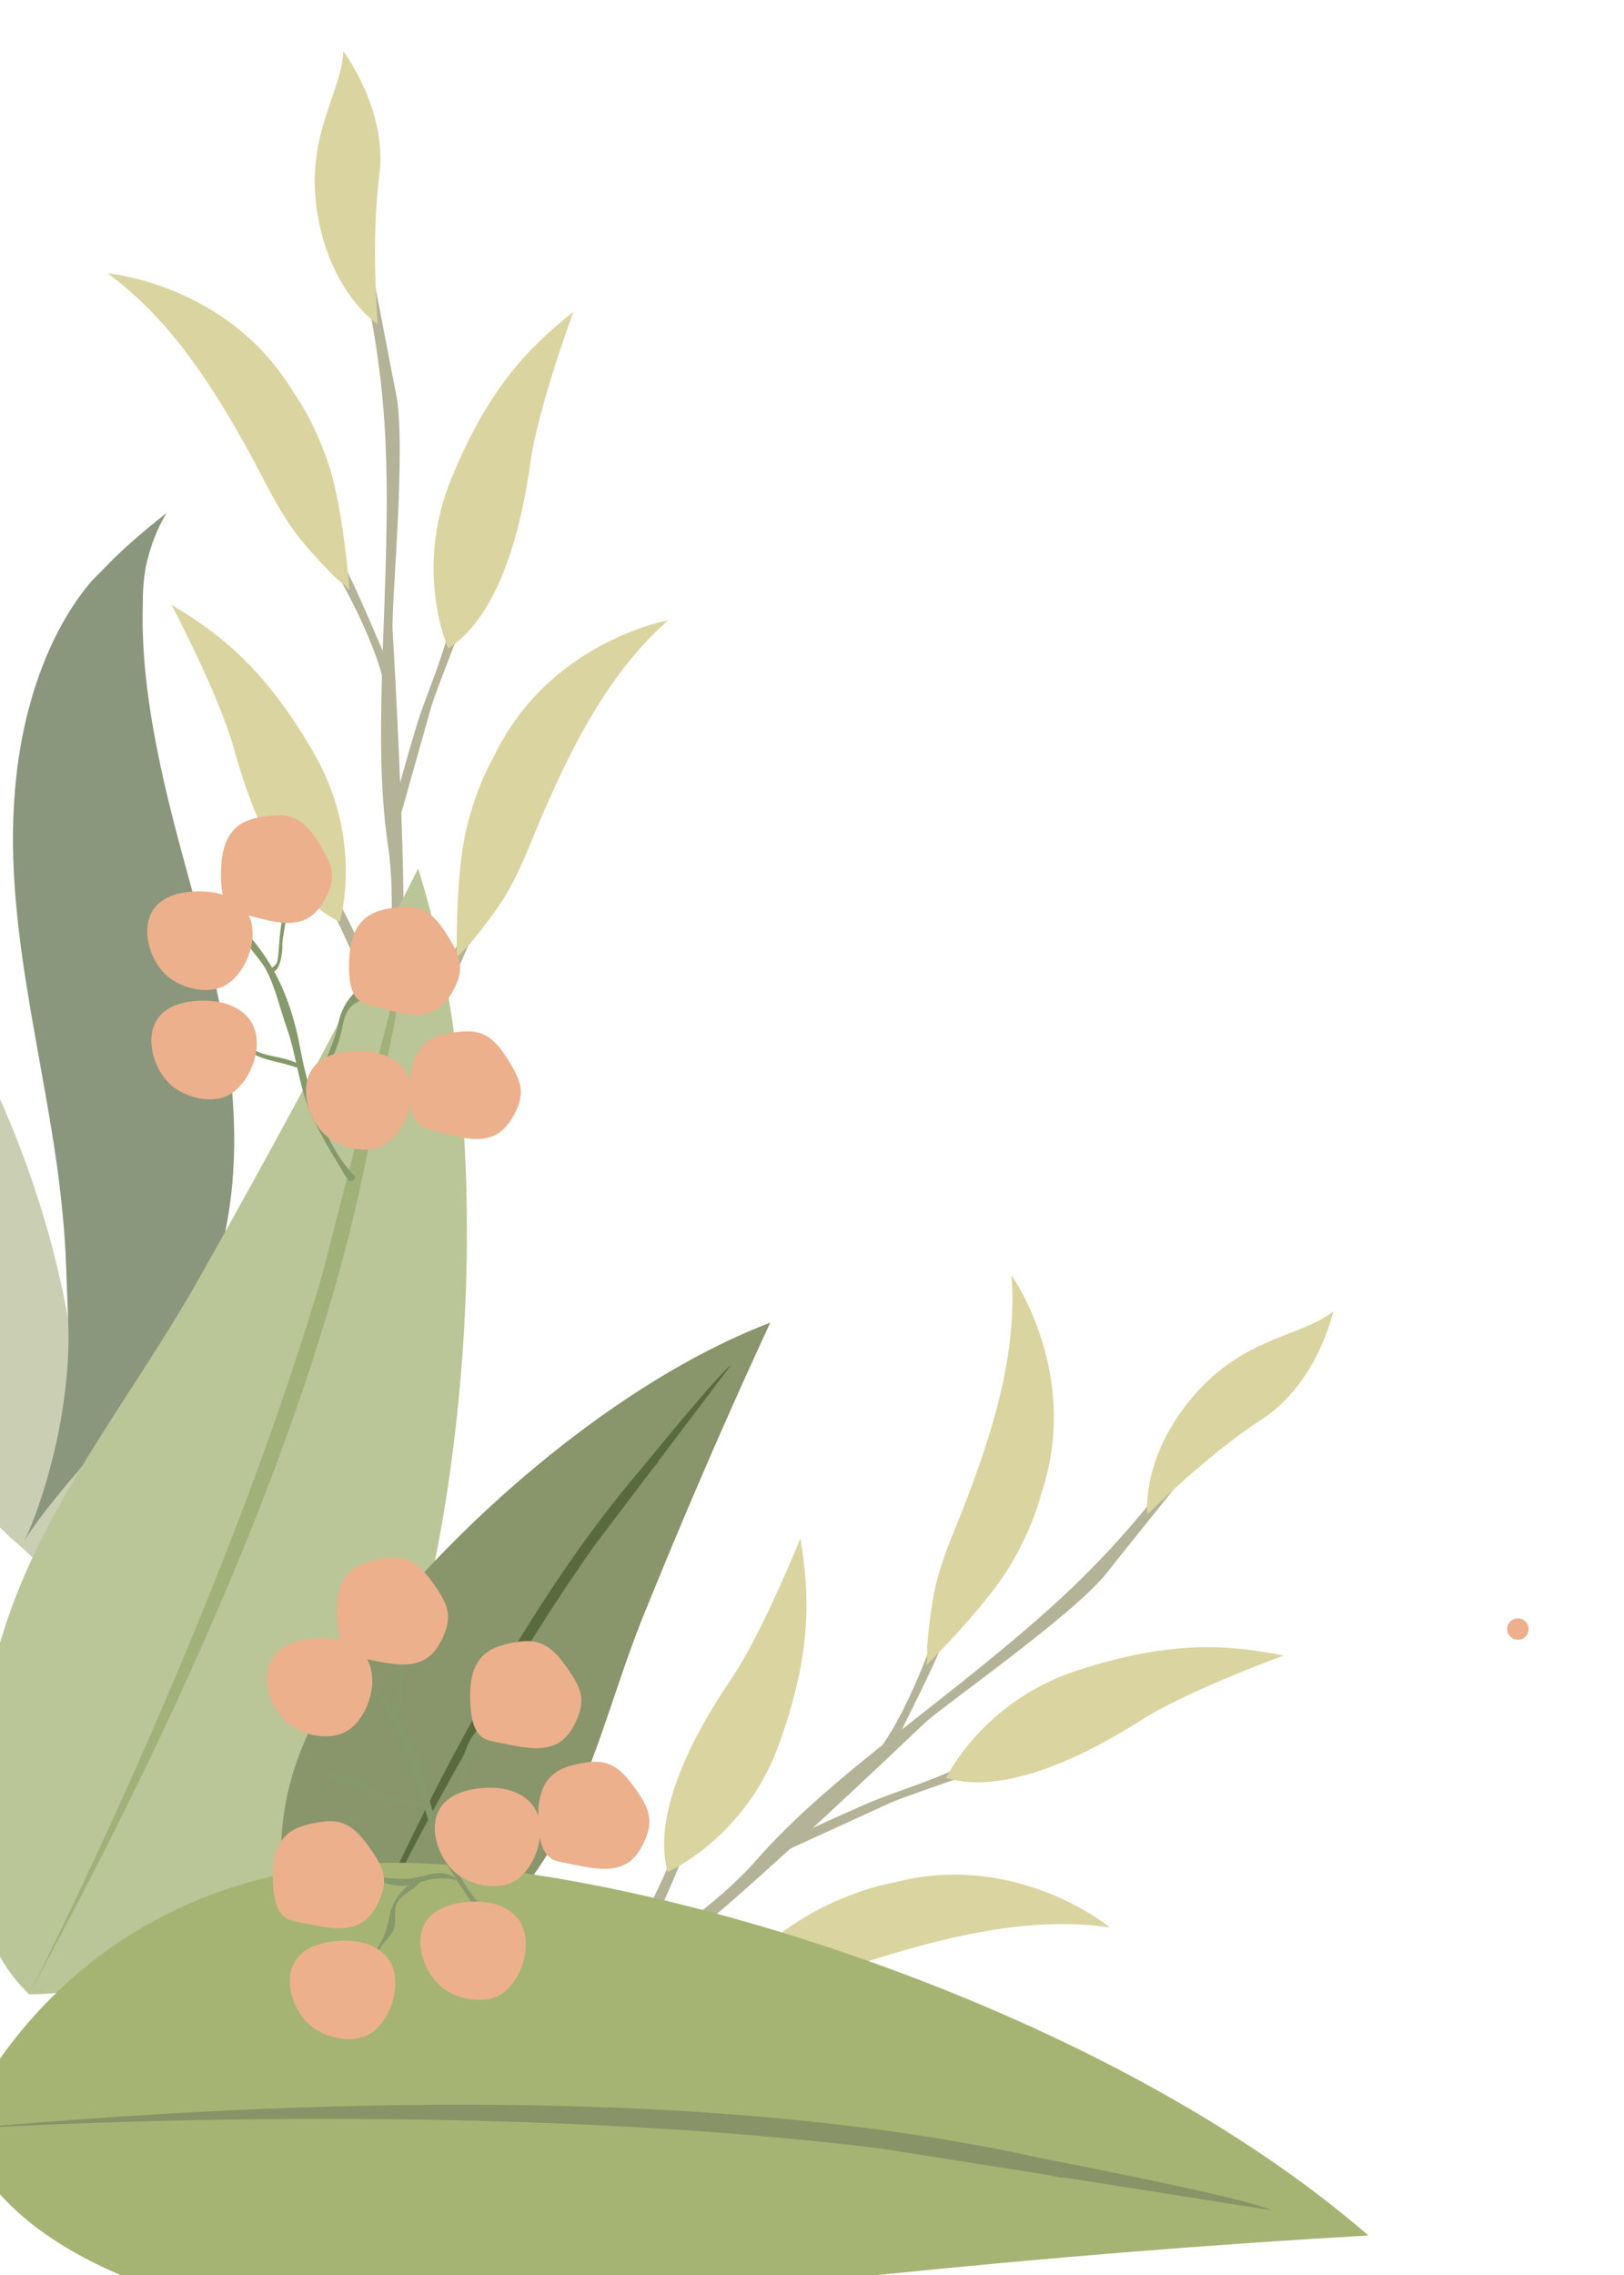 <?xml version="1.0" encoding="utf-8"?>
<!-- Generator: Adobe Illustrator 15.1.0, SVG Export Plug-In . SVG Version: 6.00 Build 0)  -->
<!DOCTYPE svg PUBLIC "-//W3C//DTD SVG 1.1//EN" "http://www.w3.org/Graphics/SVG/1.1/DTD/svg11.dtd">
<svg version="1.1" id="Layer_1" xmlns="http://www.w3.org/2000/svg" xmlns:xlink="http://www.w3.org/1999/xlink" x="0px" y="0px"
	 width="150px" height="210px" viewBox="155 330 150 210" enable-background="new 0 0 841.89 595.28" xml:space="preserve">
<path fill="#CACEB3" d="M124.821,413.347c-0.539-7.876-1.73-13.096-2.712-16.305c-1.001-3.208-1.776-4.442-1.776-4.442
	s0.77,1.226,3.235,3.534c2.456,2.323,6.572,5.732,13.196,10.401c6.62,4.661,13.769,14.367,18.735,26.06
	c5.023,11.657,7.817,25.216,6.791,36.844c0,0-0.197,1.109-0.342,2.791c-0.162,1.688-0.273,3.946-0.066,6.247
	c-1.291-1.928-2.795-3.6-3.973-4.784c-1.197-1.178-2.068-1.873-2.068-1.873c-8.237-8.038-15.473-18.809-21.055-29.424
	C129.261,431.76,125.36,421.227,124.821,413.347"/>
<path fill="#B4B397" d="M191.411,404.2c0,0,1.841-6.717,2.544-8.665c0.704-1.947,2.453-6.402,2.439-7.357
	c-0.012-0.955,0.608,1.256,0.608,1.256s-1.874,4.757-2.175,5.832c-0.301,1.075-3.164,11.201-3.164,11.201L191.411,404.2z"/>
<path fill="#B4B397" d="M186.608,383.837c0,0,3.448,6.095,3.988,10.022l0.031-3.122c0,0-2.993-7.094-3.625-8.087
	C186.372,381.658,186.608,383.837,186.608,383.837"/>
<path fill="#B4B397" d="M185.907,414.489c0,0,3.925,7.928,4.465,11.856l0.535-3.627c0,0-3.974-8.422-4.605-9.415
	C185.671,412.31,185.907,414.489,185.907,414.489"/>
<path fill="#B4B397" d="M186.043,346.978c0,0,3.917,10.249,4.55,23.495c0.632,13.246-1.37,26.847,0.25,37.623
	c1.622,10.777-3.058,29.865-3.058,29.865l0.919,0.306c0,0,3.258-14.347,3.53-21.228c0.273-6.88-0.835-26.604-0.972-28.889
	c-0.136-2.283,1.295-17.025,0.317-21.825c-0.978-4.801-3.093-16.609-4.024-19.534C186.624,343.866,186.043,346.978,186.043,346.978"
	/>
<path fill="#DAD4A0" d="M182.178,366.333c-6.019-10.168-17.235-11.099-17.235-11.099c5.732,4.18,9.677,10.349,13.05,16.473
	c1.588,2.884,2.893,5.853,5.022,8.388c0.936,1.113,1.932,2.179,2.957,3.21c0.202,0.202,1.303,0.998,1.325,1.29
	c0,0-0.573-7.701-1.989-11.857C183.892,368.582,182.178,366.333,182.178,366.333"/>
<path fill="#DAD4A0" d="M196.401,389.858c0,0-3.23-7.115,0.289-15.681c3.518-8.565,7.309-12.229,11.268-15.389
	c0,0-3.282,8.868-3.983,14.006C203.274,377.933,201.368,386.698,196.401,389.858"/>
<path fill="#DAD4A0" d="M186.383,415.095c0,0,2.265-7.479-2.351-15.507c-4.616-8.026-8.856-11.158-13.197-13.77
	c0,0,4.422,8.357,5.793,13.358C178,404.178,181.043,412.615,186.383,415.095"/>
<path fill="#DAD4A0" d="M189.895,359.947c0,0-4.284-2.767-5.549-10.068c-1.266-7.302,2.256-11.334,2.354-15.162
	c0,0,4.134,5.402,3.333,11.514C189.233,352.343,189.895,359.947,189.895,359.947"/>
<path fill="#B4B397" d="M189.721,430.156c0,0,4.628-5.876,6.639-10.885c2.011-5.007,2.815-5.945,2.815-5.945l0.303,1.107
	c0,0-2.295,5.393-3.25,7.425c-0.956,2.032-6.211,9.516-6.467,10.157C189.505,432.658,189.721,430.156,189.721,430.156"/>
<path fill="#DAD4A0" d="M205.251,404.867c-1.313,3.018-2.336,6.095-4.222,8.817c-0.829,1.195-1.721,2.348-2.646,3.47
	c-0.182,0.221-1.205,1.114-1.2,1.407c0,0-0.144-7.722,0.88-11.99c1.025-4.27,2.523-6.667,2.523-6.667
	c5.05-10.684,16.131-12.65,16.131-12.65C211.398,391.948,208.042,398.455,205.251,404.867"/>
<path fill="#8A977D" d="M171.091,454.874c-2.499,3.493-4.758,6.075-6.583,8.235c-1.837,2.145-3.286,3.825-4.371,5.171
	c-2.18,2.675-2.915,3.985-2.915,3.985s0.741-1.318,1.779-4.597c0.511-1.638,1.102-3.768,1.586-6.445
	c0.468-2.669,0.871-5.906,0.7-9.55c-0.067-1.771-0.141-3.72-0.221-5.831c-0.102-2.038-0.296-4.162-0.577-6.488
	c-0.549-4.633-1.622-10.051-2.692-16.261c-0.525-3.098-1.025-6.397-1.328-9.832c-0.313-3.454-0.385-7.127-0.051-10.668
	c0.617-7.081,2.951-14.141,7.017-18.929c0,0,0.823-0.836,2.067-2.1c1.266-1.237,3.029-2.764,4.887-4.218
	c-1.23,2.047-1.822,4.177-2.042,5.732c-0.194,1.578-0.15,2.564-0.15,2.564c-0.182,5.272,0.646,10.681,1.903,16.307
	c0.632,2.827,1.374,5.609,2.186,8.562c0.808,2.971,1.643,6.045,2.369,9.228c1.456,6.334,2.406,13.206,1.787,19.655
	c-0.297,3.203-0.965,6.276-1.936,8.911C173.546,450.941,172.344,453.13,171.091,454.874"/>
<path fill="#BAC697" d="M175.793,443.724c-0.848,1.517-1.699,3.03-2.555,4.542c-6.085,10.752-14.245,20.522-17.96,32.48
	c-3.014,9.698-5.898,25.316,2.403,33.335c0,0,23.205,0.874,33.148-24.51c6.975-17.807,10.846-53.867,2.792-79.396
	C187.938,421.487,181.972,432.67,175.793,443.724"/>
<path fill="#A0B17A" d="M187.255,443.887c0.702-2.781,1.28-5.394,1.752-7.852c1.553-7.098,3.508-16.449,3.412-18.125l-4.099,15.926
	c-0.015-0.011-0.033-0.016-0.048-0.028c-0.101,0.486-0.216,0.982-0.323,1.474l-3.182,12.363
	c-9.33,31.858-27.085,66.437-27.085,66.437c16.516-30.355,25.198-53.031,29.471-69.778l0.011-0.017
	C187.164,444.286,187.198,444.137,187.255,443.887"/>
<path fill="#85996B" d="M184.676,434.744c-0.237-0.439-0.47-0.889-0.703-1.358c-0.773-1.565-1.152-3.197-1.516-4.821
	c-1.516-0.577-3.258-0.633-4.562-1.595c-0.472-0.349-0.875-0.811-1.421-1.023c-0.265-0.104-0.55-0.142-0.831-0.188
	c-0.744-0.127-1.473-0.333-2.181-0.594c0.046-0.181,0.09-0.367,0.136-0.55c0.809,0.316,1.623,0.617,2.448,0.888
	c0.433,0.142,0.873,0.279,1.254,0.527c0.324,0.212,0.594,0.496,0.91,0.719c1.19,0.844,2.826,0.71,4.146,1.365
	c-0.24-1.075-0.489-2.145-0.854-3.186c-0.653-1.86-1.046-3.748-1.969-5.499c-0.279-0.529-1.69-2.229-2.737-3.597
	c-0.364-0.476-0.685-0.912-0.898-1.245c0.175-0.093,0.345-0.194,0.508-0.303c0.878,1.374,2.35,2.667,3.726,5.044
	c0.122-0.08,0.268-0.2,0.401-0.389c0.286-0.411,0.162-2.929,0.666-4.517c0.099-0.313,0.208-0.572,0.318-0.793
	c0.076,0.085,0.152,0.168,0.232,0.247c-0.097,0.148-0.172,0.286-0.199,0.395c-0.115,0.467-0.517,2.704-0.473,2.943
	c0.042,0.226-0.075,2.119-0.75,2.459c0.944,1.718,1.828,3.979,2.419,7.177c0.263,1.424,0.573,2.675,0.905,3.802
	c0.067-0.063,0.138-0.125,0.201-0.19c0.284-0.297,0.446-0.686,0.603-1.065c0.243-0.588,0.485-1.175,0.727-1.762
	c0.337-0.818,0.675-1.639,0.899-2.494c0.12-0.459,0.207-0.928,0.353-1.38c0.472-1.455,1.591-2.688,2.995-3.301
	c0.32,0.472-0.01,1.133-0.466,1.474c-0.457,0.341-1.029,0.515-1.451,0.898c-0.725,0.657-0.826,1.731-1.055,2.683
	c-0.231,0.956-0.633,1.861-1.033,2.761c-0.409,0.919-0.818,1.838-1.227,2.757c-0.072,0.162-0.167,0.331-0.291,0.452
	c1.729,5.328,3.933,7.137,3.933,7.137c-0.332,0.699-0.668,0.29-0.668,0.29c-0.343-0.418-0.605-0.943-0.888-1.403
	C185.702,436.564,185.179,435.675,184.676,434.744"/>
<path fill="#ECB08D" d="M184.625,408.11c0.538,0.883,1.07,1.839,1.042,2.871c-0.019,0.663-0.27,1.297-0.577,1.885
	c-0.375,0.714-0.856,1.402-1.542,1.827c-1.351,0.837-3.092,0.463-4.629,0.063c-0.469-0.123-0.937-0.244-1.406-0.366
	c-0.349-0.092-0.705-0.185-1.009-0.38c-0.906-0.58-1.067-1.818-1.091-2.894c-0.039-1.759,0.161-3.752,1.538-4.847
	c0.771-0.613,1.783-0.824,2.762-0.942c0.74-0.089,1.507-0.132,2.213,0.104C183.153,405.844,183.951,407.004,184.625,408.11"/>
<path fill="#ECB08D" d="M202.064,428.052c0.538,0.882,1.07,1.839,1.042,2.872c-0.018,0.661-0.27,1.296-0.577,1.884
	c-0.374,0.715-0.856,1.401-1.542,1.827c-1.351,0.836-3.092,0.463-4.63,0.062c-0.469-0.121-0.937-0.243-1.405-0.366
	c-0.35-0.09-0.706-0.185-1.009-0.379c-0.906-0.58-1.068-1.818-1.092-2.894c-0.038-1.759,0.161-3.752,1.538-4.846
	c0.771-0.614,1.784-0.825,2.763-0.943c0.739-0.089,1.507-0.133,2.214,0.104C200.593,425.784,201.39,426.945,202.064,428.052"/>
<path fill="#ECB08D" d="M196.456,416.559c0.537,0.883,1.07,1.839,1.042,2.871c-0.018,0.663-0.27,1.297-0.577,1.885
	c-0.374,0.715-0.856,1.402-1.542,1.827c-1.351,0.837-3.092,0.464-4.63,0.063c-0.469-0.122-0.937-0.245-1.405-0.366
	c-0.35-0.091-0.706-0.185-1.01-0.38c-0.906-0.579-1.067-1.818-1.091-2.894c-0.038-1.759,0.161-3.752,1.538-4.846
	c0.771-0.614,1.784-0.824,2.763-0.943c0.739-0.088,1.507-0.132,2.213,0.104C194.984,414.292,195.781,415.451,196.456,416.559"/>
<path fill="#ECB08D" d="M169.306,418.644c-0.744-1.38-1.002-3.153-0.275-4.464c0.994-1.793,3.61-2.057,5.434-1.836
	c1.144,0.139,2.277,0.61,3.043,1.47c1.761,1.978,0.469,5.854-1.653,7.115c-1.615,0.959-4.12,0.302-5.451-0.869
	C169.981,419.688,169.604,419.197,169.306,418.644"/>
<path fill="#ECB08D" d="M183.973,433.372c-0.745-1.38-1.002-3.154-0.275-4.465c0.993-1.792,3.61-2.057,5.434-1.836
	c1.143,0.139,2.277,0.609,3.042,1.47c1.761,1.978,0.469,5.854-1.653,7.115c-1.615,0.959-4.12,0.302-5.451-0.869
	C184.647,434.416,184.271,433.925,183.973,433.372"/>
<path fill="#ECB08D" d="M169.689,428.735c-0.745-1.381-1.002-3.154-0.275-4.465c0.993-1.792,3.61-2.057,5.434-1.836
	c1.143,0.139,2.277,0.61,3.042,1.47c1.761,1.978,0.47,5.854-1.653,7.115c-1.615,0.96-4.12,0.302-5.451-0.869
	C170.364,429.778,169.987,429.289,169.689,428.735"/>
<path fill="#C3A56B" d="M176.12,323.977c0,0.893,0.724,1.618,1.618,1.618c0.893,0,1.618-0.726,1.618-1.618
	c0-0.894-0.725-1.618-1.618-1.618C176.844,322.358,176.12,323.083,176.12,323.977"/>
<path fill="#ECB08D" d="M305.378,498.038c0,0.894,0.725,1.618,1.618,1.618s1.618-0.725,1.618-1.618s-0.725-1.618-1.618-1.618
	S305.378,497.145,305.378,498.038"/>
<path fill="#C3A56B" d="M183.453,328.199c0,0.547,0.443,0.989,0.989,0.989c0.547,0,0.99-0.442,0.99-0.989s-0.443-0.99-0.99-0.99
	C183.896,327.209,183.453,327.652,183.453,328.199"/>
<path fill="#ECB08D" d="M313.058,494.803c0,0.547,0.442,0.989,0.989,0.989s0.989-0.442,0.989-0.989s-0.442-0.99-0.989-0.99
	S313.058,494.256,313.058,494.803"/>
<path fill="#ECB08D" d="M294.208,480.377c0,0.546,0.443,0.989,0.99,0.989c0.547,0,0.99-0.443,0.99-0.989
	c0-0.547-0.443-0.99-0.99-0.99C294.651,479.387,294.208,479.83,294.208,480.377"/>
<path fill="#C3A56B" d="M184.899,498.883c0,0.548,0.443,0.99,0.99,0.99c0.546,0,0.989-0.442,0.989-0.99
	c0-0.546-0.443-0.989-0.989-0.989C185.342,497.894,184.899,498.337,184.899,498.883"/>
<path fill="#B4B397" d="M228.223,499.588c0,0,6.312-2.942,8.253-3.667c1.94-0.724,6.468-2.272,7.188-2.9
	c0.721-0.627-0.563,1.276-0.563,1.276s-4.84,1.649-5.854,2.115s-10.586,4.836-10.586,4.836L228.223,499.588z"/>
<path fill="#B4B397" d="M240.642,482.75c0,0-2.416,6.571-5.062,9.525l2.401-1.997c0,0,3.472-6.872,3.82-7.995
	C242.15,481.159,240.642,482.75,240.642,482.75"/>
<path fill="#B4B397" d="M216.817,502.05c0,0-3.505,8.121-6.15,11.075l3.111-1.939c0,0,3.851-8.479,4.199-9.604
	C218.325,500.459,216.817,502.05,216.817,502.05"/>
<path fill="#B4B397" d="M268.379,458.471c0,0-5.281,9.617-14.97,18.67c-9.69,9.054-21.355,16.326-28.523,24.535
	c-7.168,8.209-24.751,16.991-24.751,16.991l0.362,0.899c0,0,13.047-6.799,18.469-11.043c5.423-4.244,19.745-17.853,21.397-19.434
	c1.653-1.581,13.819-10.027,16.846-13.88c3.028-3.853,10.663-13.106,12.29-15.708C271.128,456.899,268.379,458.471,268.379,458.471"
	/>
<path fill="#DAD4A0" d="M251.121,468.047c3.859-11.169-2.689-20.322-2.689-20.322c0.522,7.075-1.629,14.074-4.116,20.609
	c-1.17,3.075-2.591,5.991-3.146,9.256c-0.244,1.435-0.411,2.882-0.534,4.332c-0.024,0.284,0.083,1.639-0.127,1.844
	c0,0,5.502-5.42,7.754-9.188C250.516,470.809,251.121,468.047,251.121,468.047"/>
<path fill="#DAD4A0" d="M242.387,494.113c0,0,3.335-7.066,12.142-9.926c8.808-2.859,14.053-2.34,19.024-1.365
	c0,0-8.885,3.235-13.256,6.024C255.927,491.637,248.01,495.854,242.387,494.113"/>
<path fill="#DAD4A0" d="M216.664,502.803c0,0,7.167-3.112,10.301-11.825c3.134-8.714,2.778-13.973,1.96-18.973
	c0,0-3.511,8.779-6.437,13.062C219.562,489.348,215.098,497.127,216.664,502.803"/>
<path fill="#DAD4A0" d="M260.983,469.799c0,0-0.662-5.057,4.086-10.746c4.749-5.689,10.103-5.612,13.084-8.015
	c0,0-1.444,6.647-6.622,9.991C266.354,464.374,260.983,469.799,260.983,469.799"/>
<path fill="#B4B397" d="M207.339,515.095c0,0,7.476-0.274,12.595-1.981c5.119-1.708,6.354-1.7,6.354-1.7l-0.648,0.948
	c0,0-5.596,1.737-7.763,2.324c-2.167,0.587-11.275,1.421-11.93,1.642C205.292,516.548,207.339,515.095,207.339,515.095"/>
<path fill="#DAD4A0" d="M236.67,510.572c-3.151,0.95-6.16,2.162-9.455,2.485c-1.448,0.142-2.904,0.208-4.358,0.228
	c-0.285,0.005-1.629-0.197-1.85-0.004c0,0,5.795-5.105,9.712-7.087c3.918-1.981,6.716-2.39,6.716-2.39
	c11.413-3.063,20.082,4.113,20.082,4.113C250.497,506.899,243.364,508.553,236.67,510.572"/>
<path fill="#89956A" d="M215.776,475.842c-0.451,1.096-0.899,2.193-1.345,3.291c-3.166,7.812-4.928,16.315-9.743,23.372
	c-3.905,5.723-11.03,13.888-18.835,12.851c0,0-10.307-12.03-0.957-28.108c6.56-11.279,24.19-28.64,41.25-35.16
	C222.51,459.921,219.063,467.853,215.776,475.842"/>
<path fill="#596B3D" d="M210.828,469.785c1.189-1.555,2.34-2.972,3.454-4.267c3.135-3.839,7.304-8.851,8.24-9.51l-6.774,8.945
	c0.013,0.003,0.023,0.011,0.036,0.014c-0.217,0.26-0.433,0.532-0.649,0.797l-5.259,6.943
	c-13.071,18.496-24.021,42.647-24.021,42.647c9.22-21.698,17.658-35.954,24.796-45.34l0.004-0.013
	C210.653,470.003,210.718,469.921,210.828,469.785"/>
<path fill="#A6B473" d="M236.45,539.961c-2.051,0.209-4.101,0.424-6.15,0.643c-14.577,1.563-29.062,5.845-43.836,4.258
	c-11.981-1.287-30.351-5.505-35.172-18.323c0,0,9.981-25.685,42.311-24.554c22.679,0.793,63.776,13.566,87.786,34.365
	C266.39,537.211,251.4,538.439,236.45,539.961"/>
<path fill="#889467" d="M241.673,527.4c3.36,0.546,6.477,1.148,9.376,1.792c8.462,1.652,19.568,3.929,21.348,4.823l-19.277-3.04
	c0.005,0.021,0.002,0.045,0.009,0.066c-0.578-0.119-1.172-0.228-1.757-0.343l-14.963-2.359c-39.093-4.849-85.118-1.802-85.118-1.802
	c40.841-3.687,69.628-2.457,89.88,0.778l0.023-0.005C241.195,527.312,241.374,527.345,241.673,527.4"/>
<path fill="#85996B" d="M191.043,506.561c0.227-0.842,0.691-1.617,1.326-2.213c0.131-0.123,0.276-0.233,0.426-0.335
	c-0.046,0.009-0.09,0.025-0.137,0.032c-1.749,0.256-3.413-0.899-5.18-0.945c-0.322-0.009-0.652,0.019-0.958-0.078
	c-0.307-0.097-0.591-0.365-0.579-0.686c1.868,0.608,3.815,0.974,5.776,1.082c0.386,0.021,0.773,0.032,1.156-0.01
	c0.775-0.083,1.515-0.38,2.288-0.477c0.728-0.09,1.54,0.061,2.019,0.6c-0.387-0.603-0.78-1.241-1.146-1.882
	c-0.866-1.516-1.342-3.122-1.802-4.722c-1.547-0.485-3.29-0.436-4.648-1.318c-0.492-0.319-0.922-0.757-1.48-0.937
	c-0.271-0.088-0.558-0.108-0.84-0.14c-0.75-0.081-1.489-0.244-2.212-0.461c0.035-0.184,0.068-0.373,0.103-0.558
	c0.826,0.267,1.657,0.52,2.496,0.739c0.44,0.115,0.888,0.228,1.284,0.452c0.336,0.192,0.623,0.459,0.951,0.663
	c1.239,0.771,2.863,0.539,4.206,1.107c0.005,0.002,0.009,0.005,0.013,0.008c-0.304-1.061-0.615-2.111-1.043-3.129
	c-0.763-1.818-1.27-3.68-2.295-5.372c-0.31-0.512-1.82-2.123-2.947-3.426c-0.392-0.454-0.738-0.87-0.971-1.19
	c0.17-0.103,0.333-0.214,0.49-0.332c0.958,1.319,2.505,2.521,4.021,4.813c0.117-0.087,0.255-0.216,0.376-0.413
	c0.261-0.427-0.014-2.933,0.395-4.548c0.08-0.317,0.173-0.583,0.27-0.811c0.081,0.08,0.162,0.158,0.247,0.233
	c-0.088,0.153-0.155,0.295-0.176,0.405c-0.087,0.473-0.354,2.73-0.296,2.967c0.055,0.222,0.052,2.12-0.602,2.5
	c1.046,1.658,2.063,3.862,2.844,7.02c0.348,1.404,0.732,2.635,1.131,3.738c0.064-0.066,0.13-0.131,0.189-0.201
	c0.265-0.313,0.404-0.711,0.538-1.099c0.207-0.602,0.413-1.202,0.62-1.804c0.288-0.836,0.576-1.676,0.748-2.542
	c0.092-0.466,0.151-0.939,0.269-1.398c0.385-1.481,1.428-2.78,2.792-3.475c0.348,0.451,0.058,1.132-0.377,1.499
	c-0.435,0.368-0.996,0.575-1.394,0.983c-0.684,0.699-0.72,1.778-0.893,2.741c-0.173,0.969-0.52,1.896-0.865,2.817
	c-0.353,0.941-0.707,1.884-1.06,2.825c-0.062,0.166-0.147,0.341-0.264,0.47c2.045,5.215,4.354,6.888,4.354,6.888
	c-0.29,0.719-0.65,0.328-0.65,0.328s-1.123-1.494-2.324-3.361c-1.034-0.392-2.2-0.239-3.26,0.08
	c-0.059,0.017-0.118,0.036-0.178,0.055c-0.574,0.776-1.724,1.061-2.133,1.942c-0.357,0.771-0.001,1.725-0.332,2.508
	c-0.16,0.376-0.462,0.671-0.729,0.981c-0.536,0.627-0.946,1.361-1.2,2.146c-0.157-0.165-0.333-0.339-0.561-0.364
	c0.964-0.839,1.657-1.983,1.952-3.227C190.885,507.343,190.939,506.946,191.043,506.561"/>
<path fill="#ECB08D" d="M195.172,476.381c0.589,0.849,1.179,1.771,1.211,2.804c0.022,0.662-0.191,1.311-0.462,1.915
	c-0.331,0.736-0.771,1.451-1.43,1.917c-1.298,0.916-3.059,0.647-4.618,0.339c-0.475-0.095-0.95-0.188-1.424-0.281
	c-0.355-0.07-0.716-0.143-1.03-0.318c-0.94-0.524-1.175-1.751-1.263-2.823c-0.144-1.753-0.064-3.755,1.245-4.931
	c0.733-0.658,1.731-0.93,2.701-1.105c0.732-0.133,1.496-0.223,2.215-0.028C193.568,474.205,194.434,475.316,195.172,476.381"/>
<path fill="#ECB08D" d="M213.774,495.242c0.589,0.85,1.179,1.772,1.211,2.805c0.021,0.661-0.191,1.311-0.462,1.915
	c-0.331,0.735-0.771,1.451-1.43,1.916c-1.298,0.917-3.059,0.647-4.618,0.339c-0.475-0.094-0.95-0.187-1.425-0.28
	c-0.354-0.07-0.715-0.144-1.03-0.318c-0.939-0.524-1.175-1.752-1.263-2.823c-0.143-1.754-0.063-3.755,1.245-4.931
	c0.734-0.658,1.731-0.93,2.701-1.105c0.733-0.133,1.497-0.223,2.216-0.028C212.17,493.067,213.036,494.178,213.774,495.242"/>
<path fill="#ECB08D" d="M207.488,484.105c0.589,0.849,1.179,1.771,1.211,2.804c0.021,0.663-0.191,1.312-0.463,1.916
	c-0.33,0.735-0.77,1.451-1.429,1.916c-1.299,0.917-3.059,0.647-4.618,0.339c-0.475-0.094-0.95-0.187-1.425-0.281
	c-0.354-0.069-0.715-0.142-1.03-0.317c-0.939-0.524-1.175-1.751-1.263-2.824c-0.144-1.753-0.063-3.754,1.245-4.93
	c0.734-0.658,1.731-0.929,2.701-1.105c0.733-0.133,1.497-0.223,2.216-0.028C205.883,481.931,206.749,483.042,207.488,484.105"/>
<path fill="#ECB08D" d="M180.512,487.813c-0.826-1.334-1.189-3.089-0.542-4.44c0.884-1.849,3.48-2.269,5.314-2.157
	c1.149,0.069,2.309,0.473,3.125,1.284c1.876,1.869,0.818,5.815-1.225,7.202c-1.554,1.054-4.094,0.547-5.492-0.542
	C181.248,488.813,180.843,488.347,180.512,487.813"/>
<path fill="#ECB08D" d="M196.034,501.637c-0.826-1.334-1.189-3.089-0.542-4.44c0.884-1.85,3.481-2.27,5.314-2.159
	c1.149,0.07,2.31,0.474,3.125,1.286c1.877,1.868,0.819,5.815-1.224,7.2c-1.555,1.056-4.094,0.548-5.493-0.54
	C196.77,502.637,196.365,502.171,196.034,501.637"/>
<path fill="#ECB08D" d="M194.699,512.145c-0.826-1.334-1.189-3.089-0.542-4.44c0.884-1.849,3.481-2.27,5.314-2.157
	c1.149,0.069,2.309,0.472,3.125,1.284c1.876,1.868,0.818,5.815-1.225,7.201c-1.555,1.055-4.094,0.548-5.493-0.541
	C195.436,513.145,195.03,512.679,194.699,512.145"/>
<path fill="#ECB08D" d="M189.262,500.73c0.589,0.85,1.179,1.771,1.211,2.805c0.022,0.661-0.191,1.311-0.463,1.915
	c-0.331,0.735-0.77,1.45-1.43,1.916c-1.298,0.917-3.059,0.647-4.618,0.339c-0.475-0.094-0.95-0.188-1.425-0.281
	c-0.354-0.07-0.715-0.143-1.029-0.318c-0.94-0.523-1.175-1.751-1.263-2.822c-0.144-1.754-0.064-3.755,1.245-4.931
	c0.734-0.658,1.731-0.93,2.701-1.105c0.733-0.134,1.497-0.224,2.216-0.028C187.657,498.556,188.523,499.666,189.262,500.73"/>
<path fill="#ECB08D" d="M182.637,515.751c-0.826-1.334-1.189-3.089-0.542-4.44c0.885-1.849,3.482-2.269,5.315-2.158
	c1.149,0.07,2.309,0.474,3.125,1.285c1.877,1.869,0.818,5.815-1.224,7.201c-1.555,1.055-4.094,0.547-5.493-0.541
	C183.373,516.752,182.968,516.285,182.637,515.751"/>
</svg>
